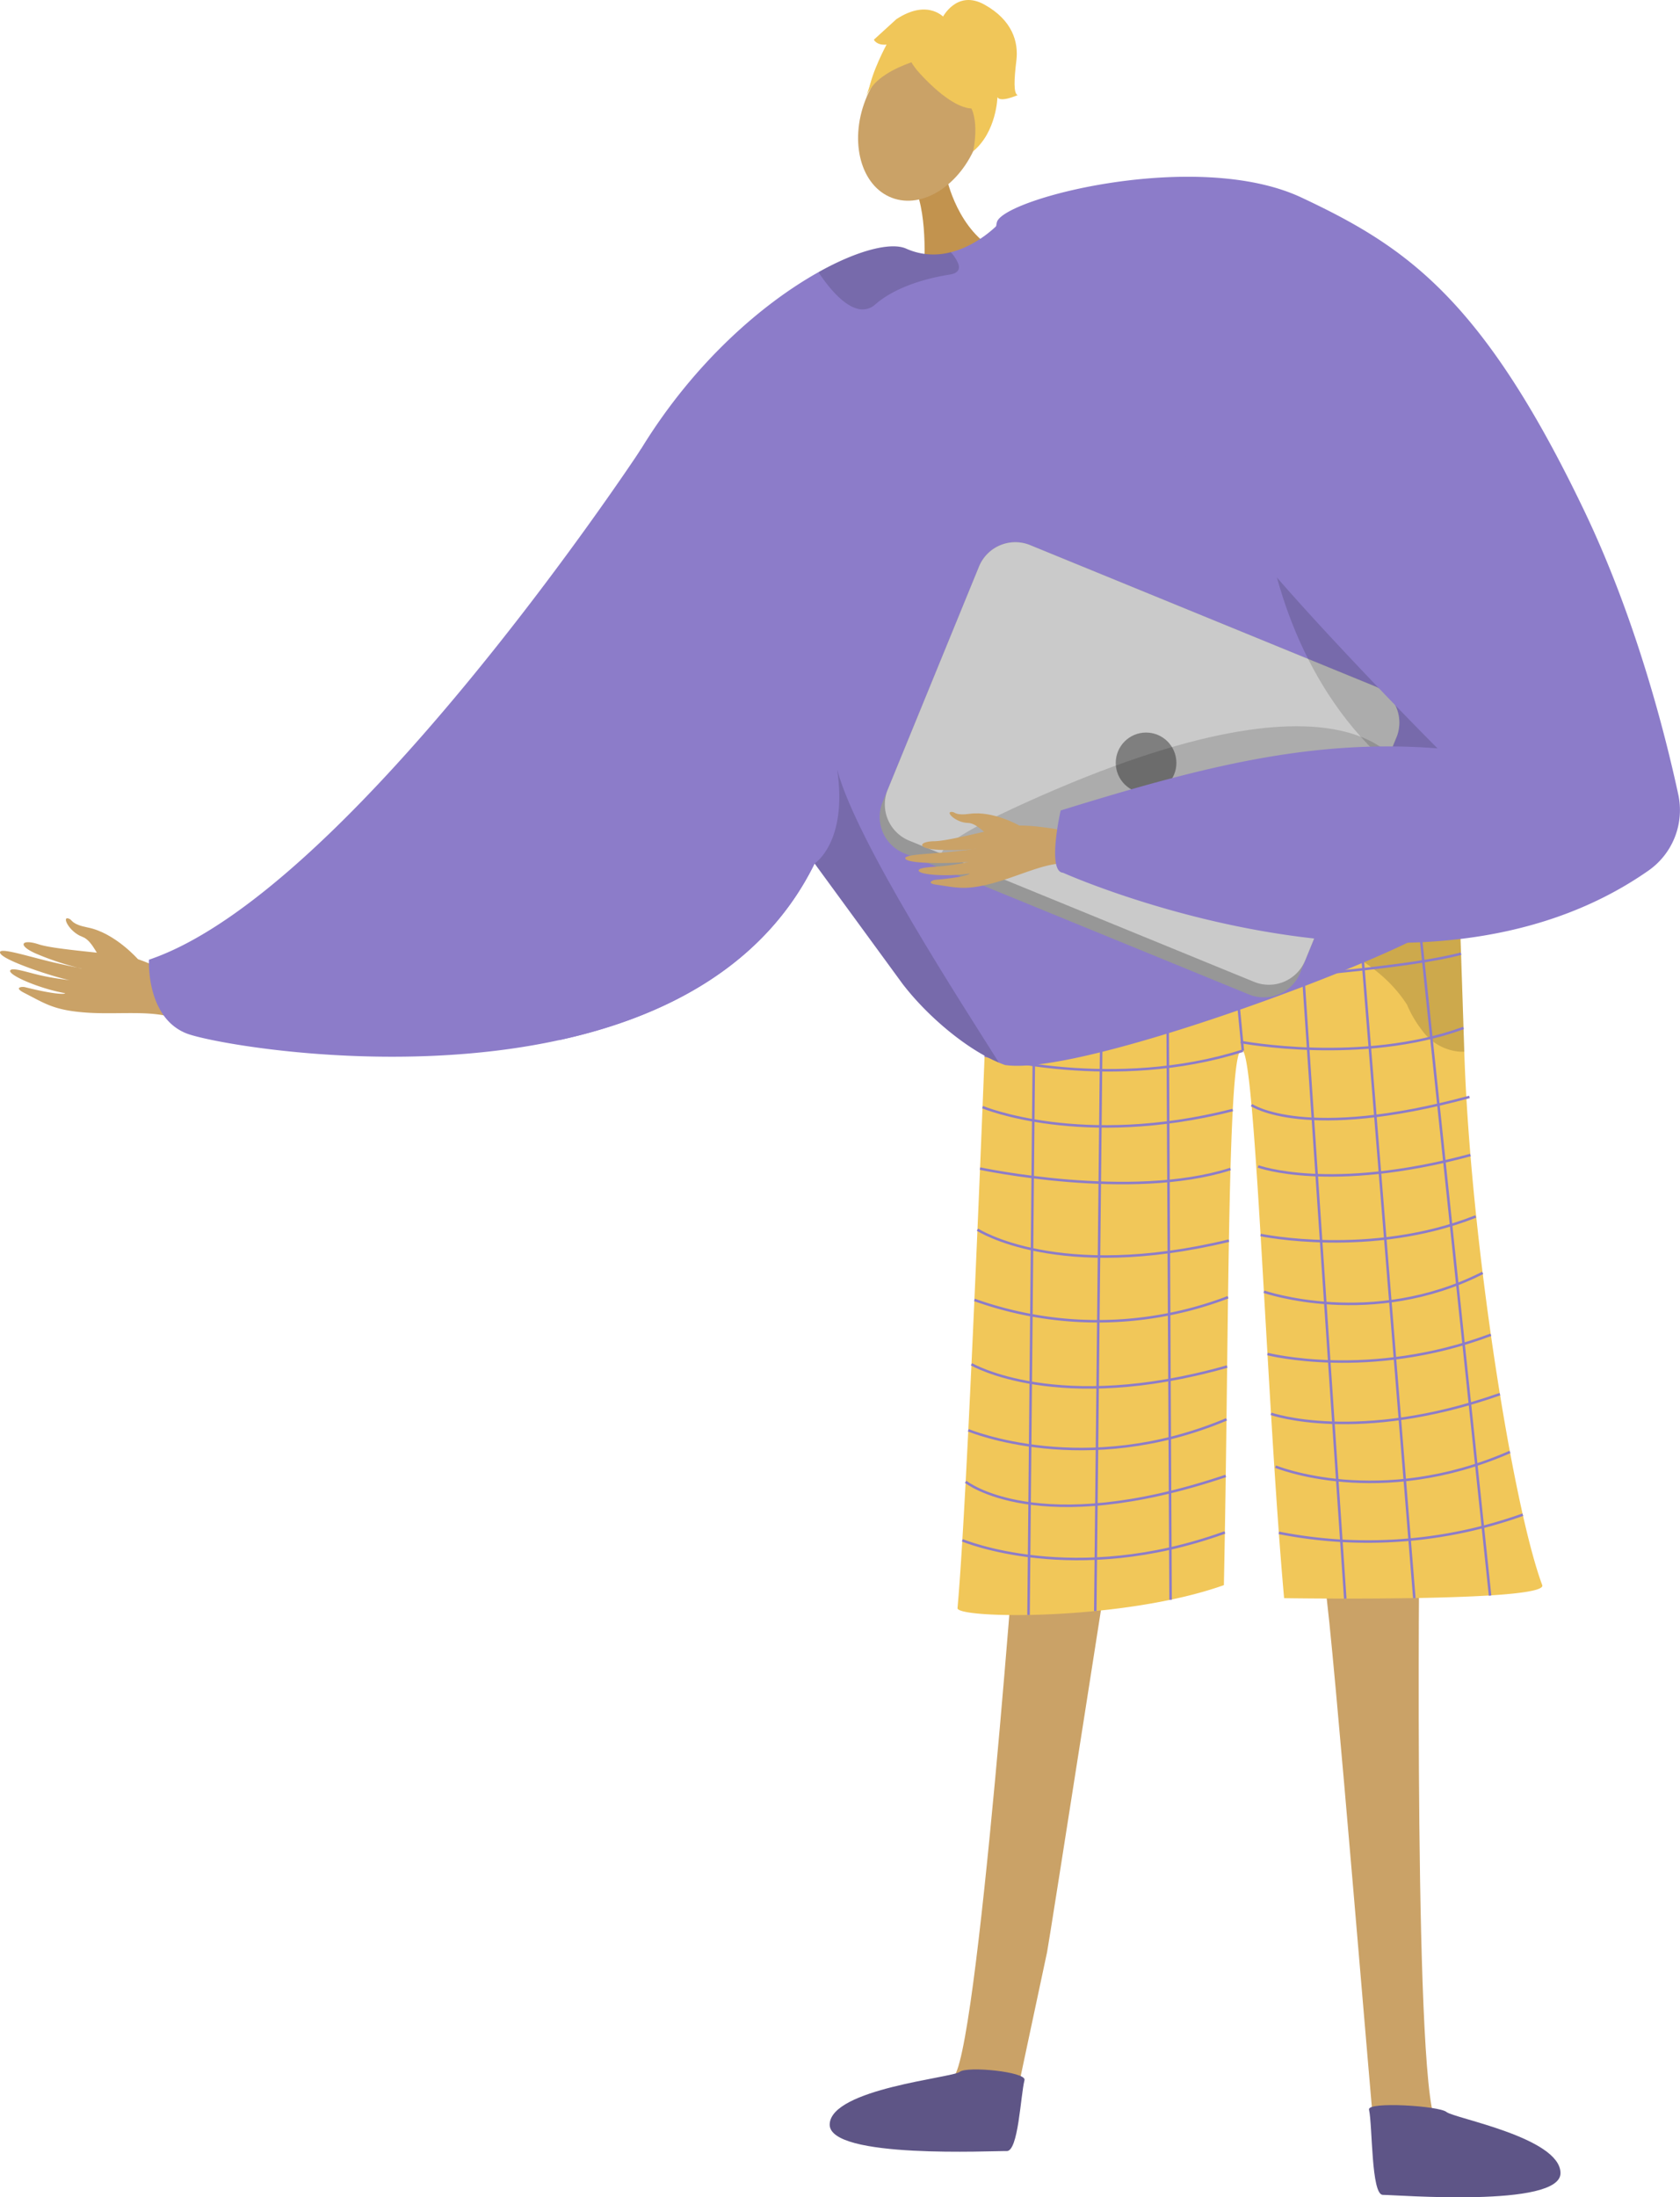 <svg xmlns="http://www.w3.org/2000/svg" width="282.699" height="369.596" viewBox="0 0 282.699 369.596"><defs><style>.a,.c{fill:#caa267;}.a{fill-rule:evenodd;}.b{fill:#8c7cc9;}.d{fill:#5e5586;}.e{fill:#f1c759;}.f{opacity:0.3;}.g{opacity:0.5;}.h{fill:none;stroke:#8c7cc9;stroke-miterlimit:10;stroke-width:0.423px;}.i{fill:#c2934e;}.j{opacity:0.15;}.k{fill:#f0c659;}.l{fill:#979797;}.m{fill:#cacaca;}.n{fill:#7f7f7f;}.o{fill:#5e5587;}</style></defs><g transform="translate(-966.659 -349.78)"><g transform="translate(966.659 504.238)"><path class="a" d="M990.061,513.633s-3.9-4.444-8.438-5.337c-2.7-.531-2.609-1.212-3.063-1.436-1.511-.74-.139,2.176,2.139,3,1.851.673,2.767,3.921,3.867,4.648s4.423,2.113,5.283,1.706S990.061,513.633,990.061,513.633Z" transform="translate(-966.839 -506.742)"/><path class="a" d="M1001.856,519.764c-.828-.316-9.481-5.993-14.274-6.634s-11.975-1.139-14.429-1.946c-2.887-.951-3.672.18-.359,1.6a47.559,47.559,0,0,0,7.571,2.484c.479.039-2.636-.511-6.013-1.357-3.59-.9-7.476-2.081-7.681-1.444-.4,1.237,9.913,4.477,11.744,4.751a46.235,46.235,0,0,1-4.821-.785c-2.17-.478-4.644-1.355-5.155-.922-.8.683,4.631,3.077,9.17,3.9.073.152-1.411.322-6.737-1.015-.535-.135-1.92.045-.186.935,3.651,1.874,5.082,2.948,10.467,3.338,5.251.38,11.1-.464,14.83.96Z" transform="translate(-966.659 -506.807)"/></g><path class="b" d="M998.466,524.837c4.21,1.647,34.771,7.251,62.823,1.09,17.706-3.881,34.4-12.459,42.853-29.677,21.831-44.507-29.181-69.754-29.181-69.754a.873.873,0,0,0-.077.122c-2.211,3.339-49.761,74.68-82.755,85.813C992.13,512.431,991.6,522.145,998.466,524.837Z" transform="translate(-0.406 -1.224)"/><path class="c" d="M1209.117,611.64s-1.062,98.148,3.094,99.477c7.458,2.435,36.5,9.995,5.24,10.473-15.878,2.335-15.014-1.331-15.522-4.332-.416-2.451-7.44-89.6-8.678-96.321-.277-1.5-.446-2.414-.446-2.414Z" transform="translate(-3.608 -4.178)"/><path class="c" d="M1140.39,604.614s-7.021,97.53-11.212,98.743c-7.524,2.223-36.765,8.967-5.531,10.322,15.806,2.779,15.044-.91,15.637-3.895.485-2.439,4.427-20.918,5.853-27.6.32-1.5,12.12-77.054,12.12-77.054Z" transform="translate(-2.279 -4.066)"/><path class="d" d="M1141.319,705.3c.345-1.38-9.641-2.389-10.9-1.38s-21.6,2.837-21.881,8.784,27.791,4.456,29.773,4.541S1140.64,708.017,1141.319,705.3Z" transform="translate(-2.264 -5.644)"/><g transform="translate(1127.781 497.312)"><path class="e" d="M1135.823,507.126a6.189,6.189,0,0,0,3.638,1.313c8.236-.545,43.8-2.991,62.97-5.756,6.763-.976,11.485-1.99,12.245-2.979,0,0,0,.028,0,.079.041,1.066.477,13.276.993,29.284,1.018,31.6,8.144,76.376,13.118,89.724,1.074,2.88-43.434,2.2-43.434,2.2-2.915-32.452-4.736-89.707-6.945-92.091-2.687-2.9-2.3,47.567-3.192,89.9-17.081,6.062-44.989,5.674-44.822,3.856C1132.363,601.063,1135.823,507.126,1135.823,507.126Z" transform="translate(-1130.393 -499.704)"/><g class="f" transform="translate(37.982)"><path d="M1169.391,506.339l-.4,0S1169.133,506.338,1169.391,506.339Z" transform="translate(-1168.991 -499.81)"/><path class="g" d="M1169.4,506.233c10.655-.065,33.656-3.55,33.656-3.55,6.763-.976,11.485-1.99,12.245-2.979,0,0,0,.028,0,.079.041,1.066.477,13.276.993,29.284a7.829,7.829,0,0,1-1.124-.034,8.69,8.69,0,0,1-5.943-3.5,19.347,19.347,0,0,1-2.569-4.361C1197.475,506.84,1172.814,506.246,1169.4,506.233Z" transform="translate(-1168.997 -499.704)"/></g><g transform="translate(11.952 2.763)"><line class="h" x1="1.128" y2="118.126" transform="translate(0 3.226)"/><line class="h" x1="1.219" y2="116.079" transform="translate(11.231 4.613)"/><line class="h" x2="0.585" y2="115.113" transform="translate(23.319 3.678)"/><line class="h" x2="2.275" y2="23.659" transform="translate(33.788 2.778)"/><line class="h" x2="7.886" y2="116.819" transform="translate(45.409 1.778)"/><line class="h" x2="9.518" y2="117.664" transform="translate(55.402 0.845)"/><line class="h" x2="12.436" y2="118.094" transform="translate(65.23)"/></g><path class="h" d="M1135.436,519.653s63.353-2.448,79.767-6.861" transform="translate(-1130.474 -499.913)"/><path class="h" d="M1178.482,529.378c-21.647,6.9-43.454.812-43.454.812" transform="translate(-1130.467 -500.177)"/><path class="h" d="M1178.814,527.843s20.405,3.884,37.5-2.349" transform="translate(-1131.166 -500.116)"/><path class="h" d="M1134.676,539.023s16.626,6.961,42.1.492" transform="translate(-1130.462 -500.331)"/><path class="h" d="M1134.246,549.528s25.408,5.429,42.146.072" transform="translate(-1130.455 -500.499)"/><path class="h" d="M1133.807,559.966s13.459,8.8,42.312,1.851" transform="translate(-1130.448 -500.665)"/><path class="h" d="M1133.284,571.967a61.567,61.567,0,0,0,42.68-.453" transform="translate(-1130.439 -500.85)"/><path class="h" d="M1132.783,582.975s14.449,8.5,43.024.382" transform="translate(-1130.431 -501.033)"/><path class="h" d="M1132.24,594.226s19.641,8.209,43.448-1.835" transform="translate(-1130.423 -501.183)"/><path class="h" d="M1131.787,603.047s12.005,9.711,43.767-.985" transform="translate(-1130.416 -501.337)"/><path class="h" d="M1131.22,613.043s18.742,7.9,44.178-1.322" transform="translate(-1130.406 -501.491)"/><path class="h" d="M1180.669,538.647s8.915,6.157,36.671-1.37" transform="translate(-1131.195 -500.303)"/><path class="h" d="M1181.8,549.13s12.148,4.442,35.731-1.919" transform="translate(-1131.214 -500.462)"/><path class="h" d="M1182.22,560.828s18.5,3.88,36.2-3.114" transform="translate(-1131.22 -500.63)"/><path class="h" d="M1182.788,570.524s18.2,6.286,36.811-3.166" transform="translate(-1131.229 -500.783)"/><path class="h" d="M1183.4,581.171s17.2,4.421,37.589-3.234" transform="translate(-1131.239 -500.952)"/><path class="h" d="M1184.006,591.394s14.612,5.1,38.517-3.312" transform="translate(-1131.249 -501.114)"/><path class="h" d="M1184.782,600.434s17.444,7.172,39.446-2.471" transform="translate(-1131.261 -501.272)"/><path class="h" d="M1185.344,611.742a77.514,77.514,0,0,0,41.049-3.053" transform="translate(-1131.27 -501.443)"/></g><path class="i" d="M1128.432,380.136s1.864,9.159,8.839,12.449-12.681,3.786-12.681,3.786.833-9.554-1.511-14.637S1128.432,380.136,1128.432,380.136Z" transform="translate(-2.489 -0.466)"/><ellipse class="c" cx="13.697" cy="10.039" rx="13.697" ry="10.039" transform="translate(1107.343 379.429) rotate(-68.921)"/><path class="b" d="M1062.38,525.271c17.706-3.881,34.4-12.459,42.853-29.677.031.045.061.084.092.13.092.114.183.236.275.373a.418.418,0,0,1,.061.085c2.433,3.324,14.373,19.649,14.373,19.657,4.331,5.643,10.949,11.064,16.2,13.244.344.153.694.282,1.015.4,12.878,2.013,66.514-18.368,72.9-23.463,2.882-2.295,4.011-13.053,4.24-24.72.289-14.22-.74-29.815-1.495-33.1-1.281-5.514-26.6-66.507-66.338-62.648a40.8,40.8,0,0,0-10.339,2.425s-.3.313-.823.778a19.555,19.555,0,0,1-3.592,2.555,15.251,15.251,0,0,1-3.668,1.471,11.24,11.24,0,0,1-7.5-.61c-2.486-1.113-8.006.191-14.709,3.935-9.31,5.192-20.924,15.1-29.882,29.738a.873.873,0,0,0-.077.122,95.793,95.793,0,0,0-12.841,35.25A227.3,227.3,0,0,0,1062.38,525.271Z" transform="translate(-1.497 -0.568)"/><path class="j" d="M1105.961,497.121c.029.047.065.085.094.131.091.116.183.24.271.373.024.025.039.052.065.084,2.433,3.325,14.367,19.655,14.369,19.663,4.333,5.638,10.95,11.063,16.208,13.24-5.975-9.539-23.924-37.006-27.206-49.251C1111.546,493.576,1105.959,497.115,1105.961,497.121Z" transform="translate(-2.223 -2.099)"/><path class="j" d="M1130.155,394.844c.289.861,0,1.568-1.453,1.795-4.531.708-9.411,2.3-12.5,5a3.167,3.167,0,0,1-2.974.753c-2.686-.654-5.3-4.221-6.385-5.821a1.278,1.278,0,0,1-.174-.37c6.7-3.744,12.22-5.049,14.71-3.93a11.22,11.22,0,0,0,7.493.6A6.176,6.176,0,0,1,1130.155,394.844Z" transform="translate(-2.234 -0.672)"/><g transform="translate(1112.269 349.78)"><g transform="translate(0 2.672)"><path class="k" d="M1123.413,361.615s12.751,15.242,13.5-1.049C1137.435,349.3,1114.835,350.917,1123.413,361.615Z" transform="translate(-1114.739 -352.501)"/><path class="k" d="M1126.985,359.067s-11.148,1.886-12.355,7.624c0,0,4.214-16.9,13.392-13.823s12.335,5.289,4.962,22.031C1132.983,374.9,1135.59,360.326,1126.985,359.067Z" transform="translate(-1114.63 -352.496)"/></g><path class="k" d="M1127.8,352.779s2.392-4.848,7.1-2.217,5.743,6.3,5.358,9.42-.5,5.528.215,5.8c0,0-2.957,1.312-3.4.326,0,0-.125,5.828-4.091,9.125,0,0,1.572-6.827-1.712-8.911S1127.8,352.779,1127.8,352.779Z" transform="translate(-1114.84 -349.78)"/><path class="k" d="M1128.07,352.937s-2.735-3.505-8.212.1l-3.78,3.446s.437.986,2.134.823c0,0-2.58,4.764-2.992,7.856l5.4-7.743Z" transform="translate(-1114.639 -349.806)"/></g><g transform="translate(1114.695 440.982)"><path class="l" d="M1121.2,494.78l58.017,23.746a6.614,6.614,0,0,0,8.621-3.611l16.2-39.6a2.14,2.14,0,0,0,.1-.286,6.591,6.591,0,0,0-3.717-8.329l-58.017-23.746a6.6,6.6,0,0,0-8.615,3.615l-15.457,37.761-.752,1.835A6.6,6.6,0,0,0,1121.2,494.78Z" transform="translate(-1117.095 -442.46)"/><path class="m" d="M1122.071,492.659l58.017,23.746a6.6,6.6,0,0,0,8.615-3.616l15.457-37.76a6.591,6.591,0,0,0-3.717-8.329l-58.017-23.746a6.6,6.6,0,0,0-8.615,3.615l-15.457,37.761A6.591,6.591,0,0,0,1122.071,492.659Z" transform="translate(-1117.109 -442.46)"/><circle class="n" cx="5.103" cy="5.103" r="5.103" transform="translate(39.714 32.016)"/></g><path class="j" d="M1206.134,483s-5.565-22.1-61.834,2.657,47.983.794,47.983.794Z" transform="translate(-2.569 -1.981)"/><path class="j" d="M1181.959,426.495s-1.977,59.671,55.319,67.656l1.228.376-4.07-12.681s-33.654-26.059-34-26.885S1181.959,426.495,1181.959,426.495Z" transform="translate(-3.435 -1.224)"/><g transform="translate(1118.986 379.514)"><g transform="translate(0 106.83)"><path class="a" d="M1152.084,492.479c-.762-.026-9.379-2.221-13.452-1.4s-10.048,2.421-12.268,2.45c-2.611.034-2.933,1.172.156,1.4a40.857,40.857,0,0,0,6.846-.1c.4-.1-2.284.321-5.265.578-3.169.273-6.656.4-6.645.973.021,1.116,9.306.868,10.87.579a39.673,39.673,0,0,1-4.136.709c-1.9.218-4.153.2-4.447.692-.464.779,4.622,1.206,8.54.605.1.1-1.056.655-5.758,1.058-.473.04-1.547.573.111.811,3.489.5,4.953.976,9.437-.212,4.374-1.158,8.89-3.479,12.318-3.363Z" transform="translate(-1121.456 -488.596)"/><path class="a" d="M1140.781,490.859s-4.407-2.522-8.348-1.979c-2.343.324-2.459-.256-2.891-.31-1.434-.18.5,1.807,2.578,1.842,1.693.029,3.344,2.413,4.441,2.7s4.184.481,4.769-.09S1140.781,490.859,1140.781,490.859Z" transform="translate(-1121.577 -488.558)"/></g><path class="b" d="M1188.4,383.5c17.439,8.2,30.376,16.8,47.549,52.648,8.713,18.188,13.627,37.51,15.848,47.811a12.412,12.412,0,0,1-5.087,12.782c-38.873,27.1-98.453.321-98.453.321-2.743-.181-.4-10.471-.4-10.471,23.765-7.364,42.249-12.087,63.427-10.452-.11-.017-29.107-29.366-34.5-38.243-14.122-23.281-42.318-38.658-39.664-50.229C1138.042,383.671,1170.812,375.227,1188.4,383.5Z" transform="translate(-1121.703 -379.997)"/></g><path class="o" d="M1200.763,710.363c-.307-1.388,11.816-.636,13.046.409s19.062,4.284,19.176,10.237-27.9,3.674-29.888,3.7S1201.366,713.094,1200.763,710.363Z" transform="translate(-3.735 -5.741)"/></g></svg>